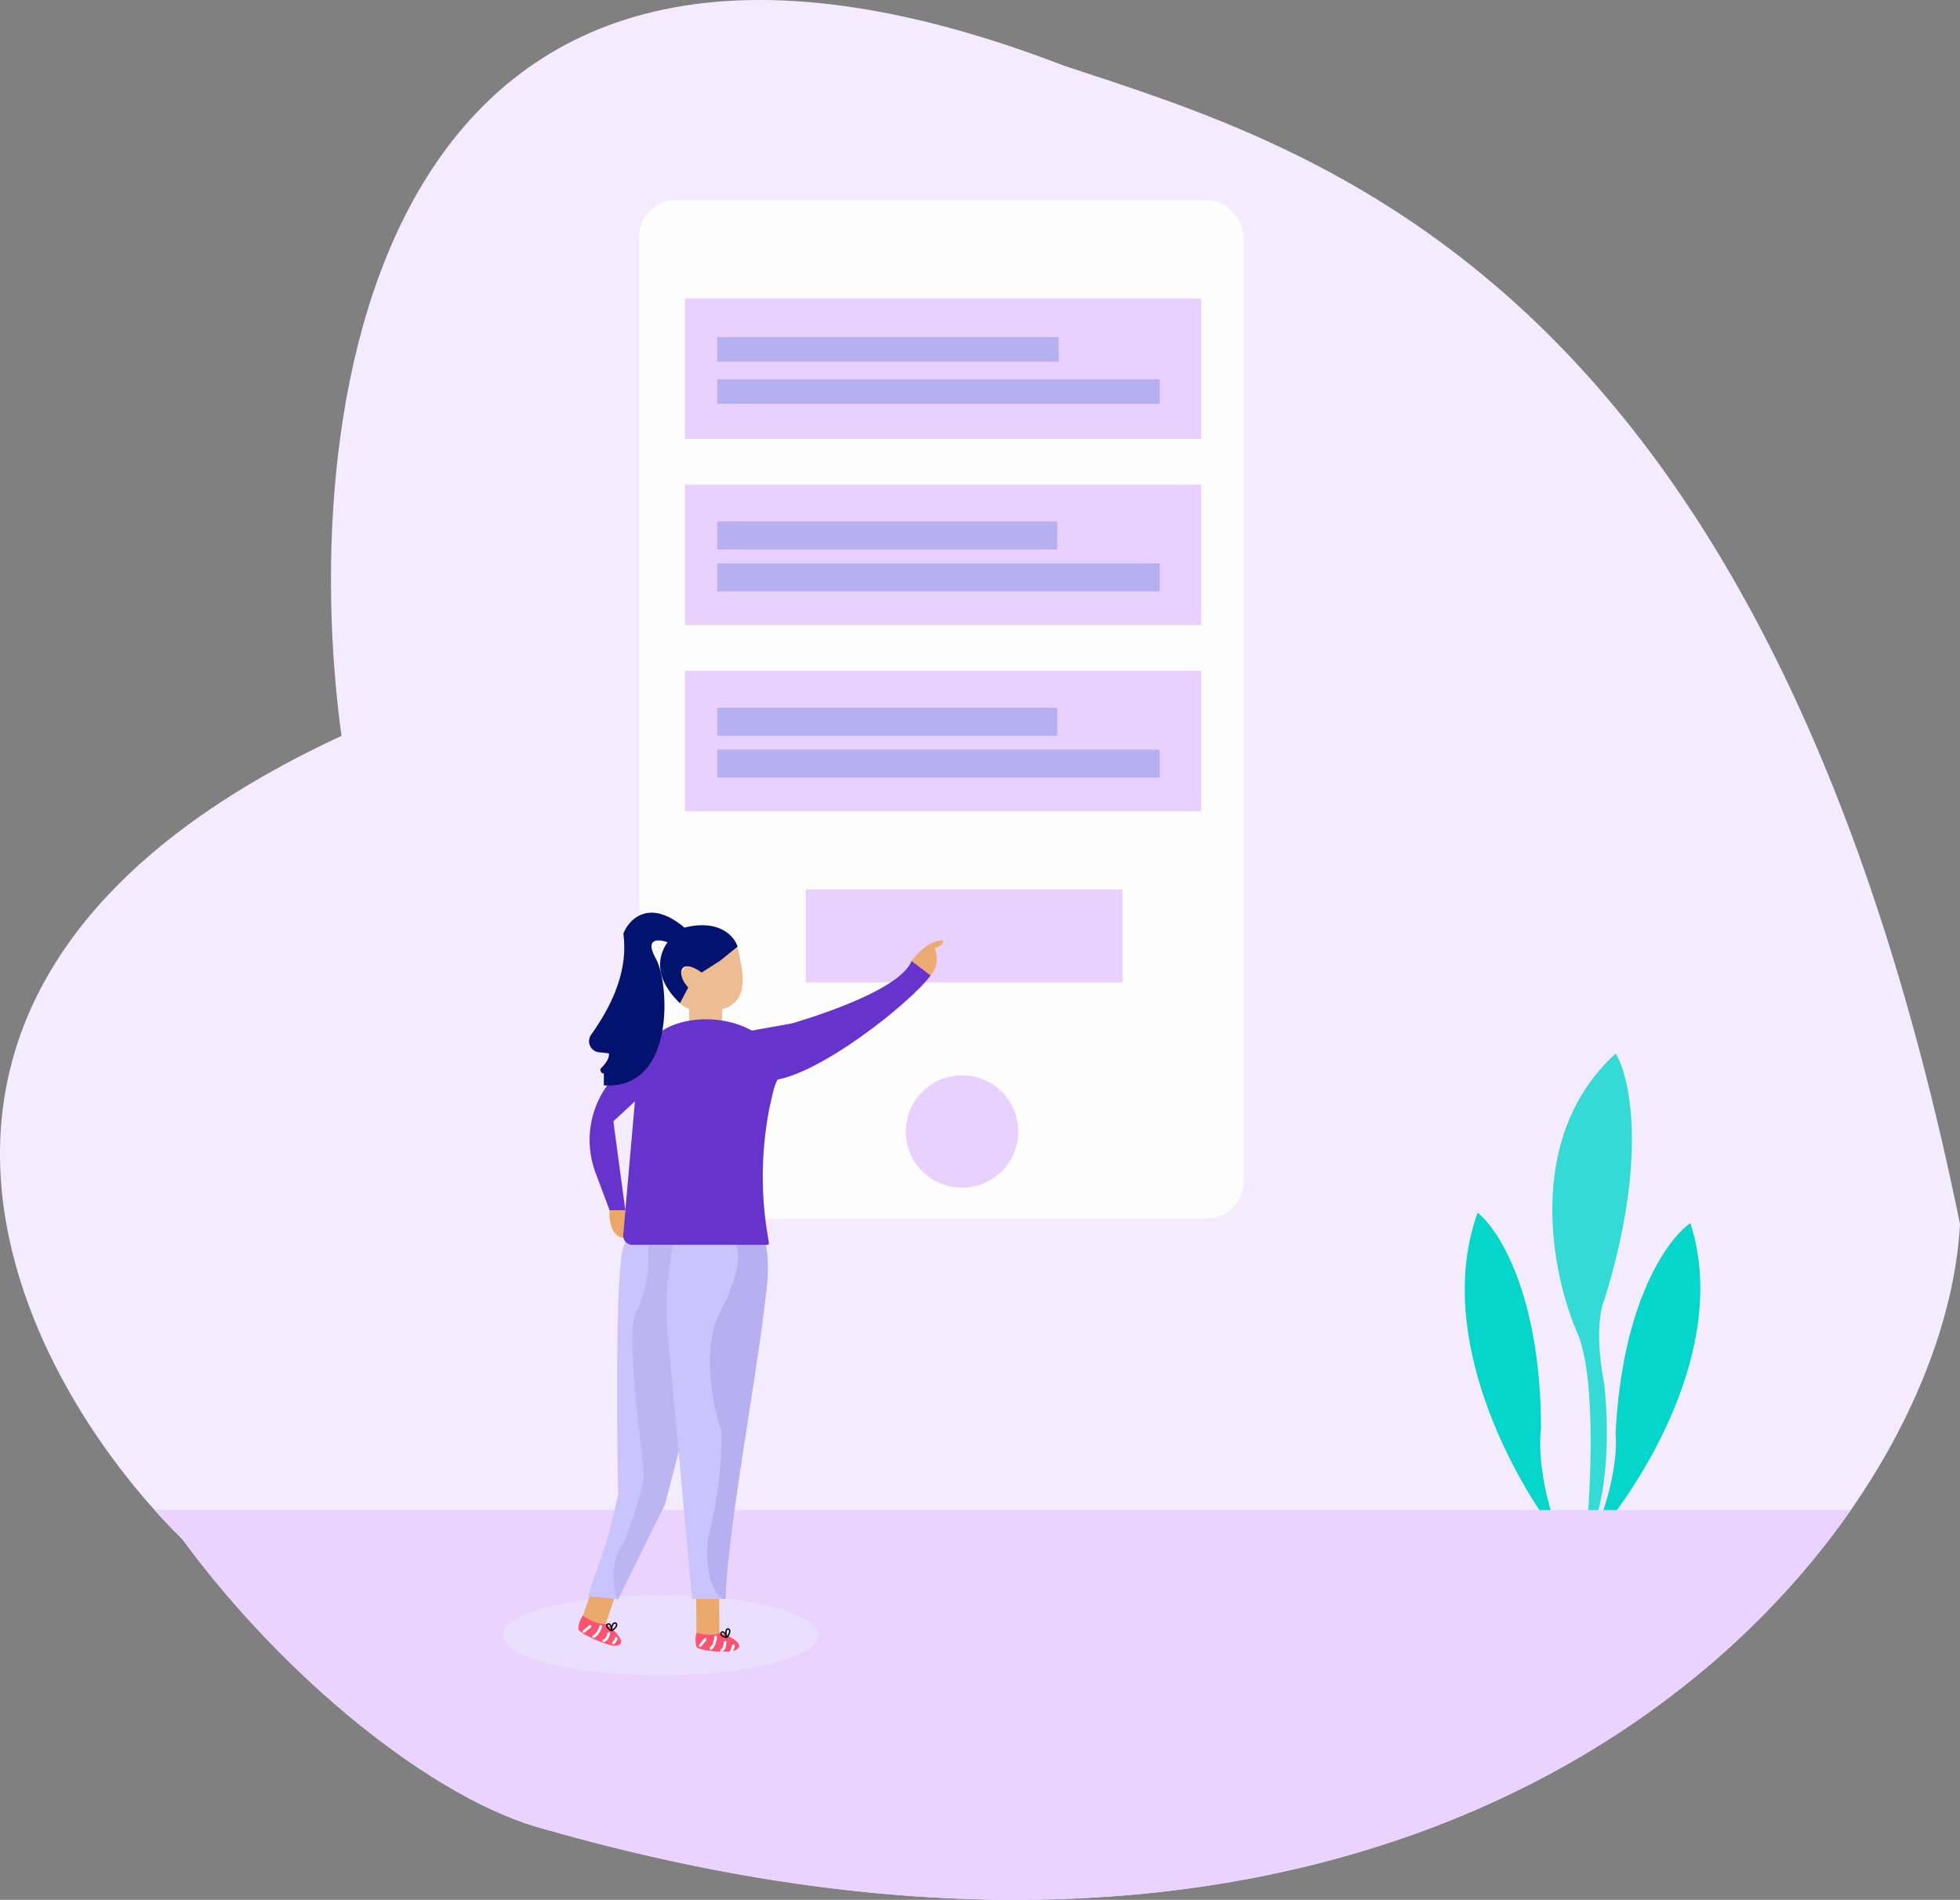 <svg xmlns="http://www.w3.org/2000/svg" viewBox="0 0 376.459 364.989">
  <rect x="0" y="0" width="376.459" height="364.989" fill="#808080" stroke="none"/>
  <defs>
    <style>
      .cls-1 {
        fill: #f5ebff;
      }

      .cls-2 {
        fill: #fdfdfd;
      }

      .cls-3, .cls-4 {
        fill: #04d6cc;
      }

      .cls-3 {
        opacity: 0.8;
      }

      .cls-5 {
        fill: #e8d1fe;
      }

      .cls-20, .cls-6 {
        fill: #b6b0f1;
      }

      .cls-7 {
        fill: #ead4ff;
      }

      .cls-19, .cls-20, .cls-7 {
        fill-rule: evenodd;
      }

      .cls-8 {
        fill: #ecab70;
      }

      .cls-9 {
        fill: #ecbc93;
      }

      .cls-10 {
        fill: #f3eefd;
      }

      .cls-11 {
        fill: rgba(197,167,254,0.19);
      }

      .cls-12 {
        fill: #eca96d;
      }

      .cls-13 {
        fill: #ff5374;
      }

      .cls-14, .cls-18, .cls-21 {
        fill: none;
        stroke-linecap: round;
      }

      .cls-14 {
        stroke: #000;
        stroke-width: 0.25px;
      }

      .cls-15 {
        fill: #c9c4fc;
      }

      .cls-16 {
        fill: #63c;
      }

      .cls-17 {
        fill: #eca768;
      }

      .cls-18 {
        stroke: #63c;
      }

      .cls-18, .cls-21 {
        stroke-linejoin: round;
      }

      .cls-19 {
        fill: #bbb6f1;
      }

      .cls-21 {
        stroke: #fff;
        stroke-width: 0.5px;
      }

      .cls-22 {
        fill: #01136e;
      }
    </style>
  </defs>
  <g id="Group_4641" data-name="Group 4641" transform="translate(17294 -9157.414)">
    <path id="Path_3261" data-name="Path 3261" class="cls-1" d="M65.594,141.37C-36.209,188.615,2.8,263.949,35.03,295.709c19.479,26.546,48.335,50.211,69.9,55.791,178.92,50.9,268.2-54.24,271.527-116.341C339.324,53.043,253,28.735,204.31,12.6,72.177-38.3,56.777,77.239,65.594,141.37Z" transform="translate(-17294 9157.414)"/>
    <rect id="Rectangle_916" data-name="Rectangle 916" class="cls-2" width="116.041" height="195.65" rx="7" transform="translate(-17171.211 9195.87)"/>
    <path id="Path_3262" data-name="Path 3262" class="cls-3" d="M338.2,280.2c3.518,8.452,2.491,29.748,1.539,39.339,4.749-7.014,4.324-22.854,3.517-29.9-1.759-8.992-.733-14.387,0-15.96,8.442-27.156,4.984-42.936,2.2-47.432C327.7,242.436,333.221,268.962,338.2,280.2Z" transform="translate(-17329.135 9133.563)"/>
    <path id="Path_3263" data-name="Path 3263" class="cls-4" d="M316.958,260.445c-8.527,23.553,7.033,51.616,15.879,62.7-4-10.428-4.133-18.429-3.7-21.126C329.139,276.312,321.018,263.592,316.958,260.445Z" transform="translate(-17327.152 9129.958)"/>
    <path id="Path_3264" data-name="Path 3264" class="cls-4" d="M360.687,262.662c7.642,23.73-9.568,50.782-19.13,61.342,4.575-10.137,5.076-18.054,4.755-20.746C347.493,277.8,356.387,265.585,360.687,262.662Z" transform="translate(-17330.008 9129.725)"/>
    <rect id="Rectangle_917" data-name="Rectangle 917" class="cls-5" width="99.174" height="26.986" transform="translate(-17162.441 9286.275)"/>
    <circle id="Ellipse_123" data-name="Ellipse 123" class="cls-5" cx="10.794" cy="10.794" r="10.794" transform="translate(-17120.014 9364.001)"/>
    <rect id="Rectangle_918" data-name="Rectangle 918" class="cls-5" width="99.174" height="26.986" transform="translate(-17162.441 9214.758)"/>
    <rect id="Rectangle_919" data-name="Rectangle 919" class="cls-6" width="65.586" height="4.723" transform="translate(-17156.234 9222.181)"/>
    <rect id="Rectangle_920" data-name="Rectangle 920" class="cls-6" width="84.985" height="4.723" transform="translate(-17156.234 9230.276)"/>
    <path id="Path_3265" data-name="Path 3265" class="cls-7" d="M358.988,324.285H33.188c1.784,1.992,3.573,3.865,5.34,5.608,19.479,26.546,48.335,50.211,69.9,55.792C239.76,423.045,322.792,376.335,358.988,324.285Z" transform="translate(-17297.498 9123.229)"/>
    <rect id="Rectangle_921" data-name="Rectangle 921" class="cls-5" width="99.174" height="26.986" transform="translate(-17162.441 9250.517)"/>
    <rect id="Rectangle_922" data-name="Rectangle 922" class="cls-6" width="65.304" height="5.367" transform="translate(-17156.234 9257.606)"/>
    <rect id="Rectangle_923" data-name="Rectangle 923" class="cls-6" width="84.985" height="5.367" transform="translate(-17156.234 9265.659)"/>
    <rect id="Rectangle_924" data-name="Rectangle 924" class="cls-6" width="65.304" height="5.367" transform="translate(-17156.234 9293.39)"/>
    <rect id="Rectangle_925" data-name="Rectangle 925" class="cls-6" width="84.985" height="5.367" transform="translate(-17156.234 9301.442)"/>
    <rect id="Rectangle_926" data-name="Rectangle 926" class="cls-5" width="60.832" height="17.892" transform="translate(-17139.236 9328.279)"/>
    <path id="Path_3266" data-name="Path 3266" class="cls-8" d="M201.746,201.929c-2.8-.026-5.365,3.04-6.036,3.974a16.091,16.091,0,0,0,1.687,1.955c1.241,1.3,1.8,1.284,2.321.366a4.773,4.773,0,0,0,.391-4.778C201.841,202.925,201.922,202.218,201.746,201.929Z" transform="translate(-17314.631 9136.127)"/>
    <path id="Path_3294" data-name="Path 3294" class="cls-9" d="M0-.477l6.4-.14L5.989,8.72H0Z" transform="translate(-17161.625 9351.403)"/>
    <ellipse id="Ellipse_124" data-name="Ellipse 124" class="cls-10" cx="30.248" cy="7.71" rx="30.248" ry="7.71" transform="translate(-17197.385 9463.84)"/>
    <ellipse id="Ellipse_125" data-name="Ellipse 125" class="cls-11" cx="30.248" cy="7.71" rx="30.248" ry="7.71" transform="translate(-17197.385 9463.84)"/>
    <rect id="Rectangle_928" data-name="Rectangle 928" class="cls-12" width="4.641" height="8.234" transform="translate(-17179.582 9460.635) rotate(18.971)"/>
    <path id="Path_3267" data-name="Path 3267" class="cls-13" d="M129.419,348.546c-1.283.169-3.39-.853-4.347-1.589a4.274,4.274,0,0,0-.905,2.634c.568,1.012,4.81,2.745,6.585,3.144C134.325,352.935,131.148,349.632,129.419,348.546Z" transform="translate(-17307.09 9120.838)"/>
    <path id="Path_3268" data-name="Path 3268" class="cls-14" d="M132.092,348.562c-.562-.192-.761.74-.794,1.308a.083.083,0,0,0,.13.074C132.5,349.244,132.349,348.693,132.092,348.562Z" transform="translate(-17307.842 9120.672)"/>
    <path id="Path_3269" data-name="Path 3269" class="cls-14" d="M130.394,348.816c-.409.371.191.871.649,1.152a.085.085,0,0,0,.129-.08C131.085,348.622,130.633,348.654,130.394,348.816Z" transform="translate(-17307.732 9120.65)"/>
    <rect id="Rectangle_929" data-name="Rectangle 929" class="cls-12" width="4.411" height="8.234" transform="matrix(1, -0.009, 0.009, 1, -17160.297, 9463.519)"/>
    <path id="Path_3270" data-name="Path 3270" class="cls-13" d="M153.93,350.675c-1.1.587-3.307.324-4.4-.05a4.489,4.489,0,0,0,.025,2.784c.83.766,5.181.986,6.9.772C159.718,353.178,155.824,351.122,153.93,350.675Z" transform="translate(-17309.74 9120.451)"/>
    <path id="Path_3271" data-name="Path 3271" class="cls-14" d="M156.294,349.812c-.561.005-.448.942-.3,1.489a.084.084,0,0,0,.149.026C156.877,350.315,156.566,349.85,156.294,349.812Z" transform="translate(-17310.434 9120.537)"/>
    <path id="Path_3272" data-name="Path 3272" class="cls-14" d="M154.83,350.63c-.249.486.445.758.946.87a.084.084,0,0,0,.092-.118C155.387,350.217,154.992,350.4,154.83,350.63Z" transform="translate(-17310.316 9120.469)"/>
    <path id="Path_3273" data-name="Path 3273" class="cls-15" d="M126.212,334.229l5.81.624,9-18.276,9.64-37.018,2.125-12.157c-4.723-2.164-18.612-10.813-19.519-.8-1.646,2.109-1.583,30.8-1.243,48.092C130.225,322.7,130.553,321.728,126.212,334.229Z" transform="translate(-17307.305 9129.809)"/>
    <path id="Path_3274" data-name="Path 3274" class="cls-16" d="M132.689,229.29l4.642-4.067,1.581,6.753-7.76,7.185,2.3,17.1h-3.018l-2.71-7.247A17.89,17.89,0,0,1,132.689,229.29Z" transform="translate(-17307.344 9133.671)"/>
    <path id="Path_3275" data-name="Path 3275" class="cls-16" d="M192.517,206.371c-1.881,4.982-15.617,9.818-22.965,11.993l-4.142,10.994c9.17-.712,27.232-15.259,30.758-20.2Z" transform="translate(-17311.438 9135.659)"/>
    <path id="Path_3276" data-name="Path 3276" class="cls-16" d="M164.4,235.15c1.383-8.413,5.143-7.387,7.953-9.22l-3.811-6.154-9.594,1.714-3.161,2.012Z" transform="translate(-17310.422 9134.246)"/>
    <path id="Path_3277" data-name="Path 3277" class="cls-17" d="M133.469,265.238c-2.414-.46-2.73-3.736-2.586-5.316H133.9Z" transform="translate(-17307.795 9130.014)"/>
    <path id="Path_3278" data-name="Path 3278" class="cls-18" d="M149.531,341.734a27.451,27.451,0,0,0,4.605.079" transform="translate(-17309.764 9121.39)"/>
    <path id="Path_3279" data-name="Path 3279" class="cls-19" d="M149.369,287.334c.751-7.386,1.161-14.371,1.314-19.885H138.377c0,.506.013.981.026,1.448.07,2.55.134,4.887-1.954,10.858-2.242,1.775-.556,16.657.456,25.584.274,2.411.5,4.388.581,5.554-.1-.445-.237-.919,0,.742s-2.273,9-3.559,12.455c-3.042,3.862-2.295,9.1-1.515,11.328l.191.02,9-18.276Z" transform="translate(-17307.885 9129.22)"/>
    <path id="Path_3280" data-name="Path 3280" class="cls-15" d="M148.028,334.575l-4.68-50.951a53.662,53.662,0,0,1,.3-12.391l1.32-9.381c3.146-1.469,9.407-3.1,13.483-.977,4.512,2.347,4.375,9.046,3.863,14.107-1.489,14.708-7.5,46.064-7.87,59.593Z" transform="translate(-17309.086 9130.02)"/>
    <path id="Path_3281" data-name="Path 3281" class="cls-20" d="M163.073,267.109a28.571,28.571,0,0,1,.159,8.631c-.6,5.926-1.934,14.553-3.339,23.628-2.08,13.452-4.314,27.887-4.531,35.966h-.614l-.165-.166c-1.235-.889-3.469-4.508-2.52-11.862a75.7,75.7,0,0,0,2.52-20.166c-1.68-4.892-4.033-16.429,0-23.427,1.68-3.212,4.536-10.231,2.521-12.6Z" transform="translate(-17310.006 9129.256)"/>
    <path id="Path_3282" data-name="Path 3282" class="cls-21" d="M125.352,350.247a9.082,9.082,0,0,1,.764-.624c.1-.069.189-.159.291-.228a.282.282,0,0,0,.13-.146" transform="translate(-17307.215 9120.597)"/>
    <path id="Path_3283" data-name="Path 3283" class="cls-21" d="M127.443,351.218a2.38,2.38,0,0,0,.769-.69c.106-.178.212-.362.307-.546a1.779,1.779,0,0,0,.275-.76" transform="translate(-17307.434 9120.599)"/>
    <path id="Path_3284" data-name="Path 3284" class="cls-21" d="M129.627,352.19a1.218,1.218,0,0,0,.681-.628c.062-.143.129-.281.182-.428a1.859,1.859,0,0,1,.135-.358" transform="translate(-17307.666 9120.436)"/>
    <path id="Path_3285" data-name="Path 3285" class="cls-21" d="M131.7,352.742a2.715,2.715,0,0,0,.457-.645.533.533,0,0,0,.1-.249" transform="translate(-17307.883 9120.323)"/>
    <path id="Path_3286" data-name="Path 3286" class="cls-21" d="M150.341,353.251a9,9,0,0,1,.616-.769c.087-.089.152-.2.237-.284a.276.276,0,0,0,.1-.169" transform="translate(-17309.848 9120.305)"/>
    <path id="Path_3287" data-name="Path 3287" class="cls-21" d="M152.613,353.758a2.389,2.389,0,0,0,.607-.836c.067-.2.132-.4.186-.6a1.779,1.779,0,0,0,.11-.8" transform="translate(-17310.088 9120.356)"/>
    <path id="Path_3288" data-name="Path 3288" class="cls-21" d="M154.938,354.264a1.221,1.221,0,0,0,.535-.757c.03-.152.066-.3.088-.455a1.856,1.856,0,0,1,.057-.378" transform="translate(-17310.334 9120.235)"/>
    <path id="Path_3289" data-name="Path 3289" class="cls-21" d="M157.062,354.375a2.72,2.72,0,0,0,.313-.725.546.546,0,0,0,.049-.266" transform="translate(-17310.557 9120.161)"/>
    <path id="Path_3290" data-name="Path 3290" class="cls-16" d="M163.917,228.108a7.187,7.187,0,0,0-1.069-3.014c-5.765-9.212-25.206-8.066-25.656,2.792a11.272,11.272,0,0,0-.933,4.429l-2.454,27.961a1.79,1.79,0,0,0,1.782,1.946h25.865a.337.337,0,0,0,.333-.39l-.281-1.721A68.439,68.439,0,0,1,163.917,228.108Z" transform="translate(-17308.105 9134.34)"/>
    <path id="Path_3293" data-name="Path 3293" class="cls-9" d="M-17123.225,9380.013c.744,3.846,2.975,10.586-3.354,12.079.164-.033.084-.016,0,0-6.385,1.213-9.432-1.443-8.787-4.975S-17123.971,9376.167-17123.225,9380.013Z" transform="translate(-29.112 -40.674)"/>
    <path id="Path_3292" data-name="Path 3292" class="cls-22" d="M133.058,200.02c1.121,8.129-3.288,15.291-6.114,19.325a2.146,2.146,0,0,0,1.613,3.489l1.719.181c.159.874-.563,1.922-1.511,2.863-.323.321.119,1.137.549.985v2.309c13.607.885,12.658-19.082,10.093-24.149-2.463-4.31.514-3.976,2.309-3.271l3.078-2.886C138.022,193.17,134.147,197.262,133.058,200.02Z" transform="translate(-17307.332 9136.753)"/>
    <path id="Path_3291" data-name="Path 3291" class="cls-22" d="M146.4,199.147c6.772-1.693,9.619,1.732,10.2,3.656L153.3,205.48l-3.593,2.3c-4.167-3.017-5.029.287-2.586,2.874l-1.581,3.017C138.3,206.744,142.94,200.879,146.4,199.147Z" transform="translate(-17308.938 9136.468)"/>
  </g>
</svg>
